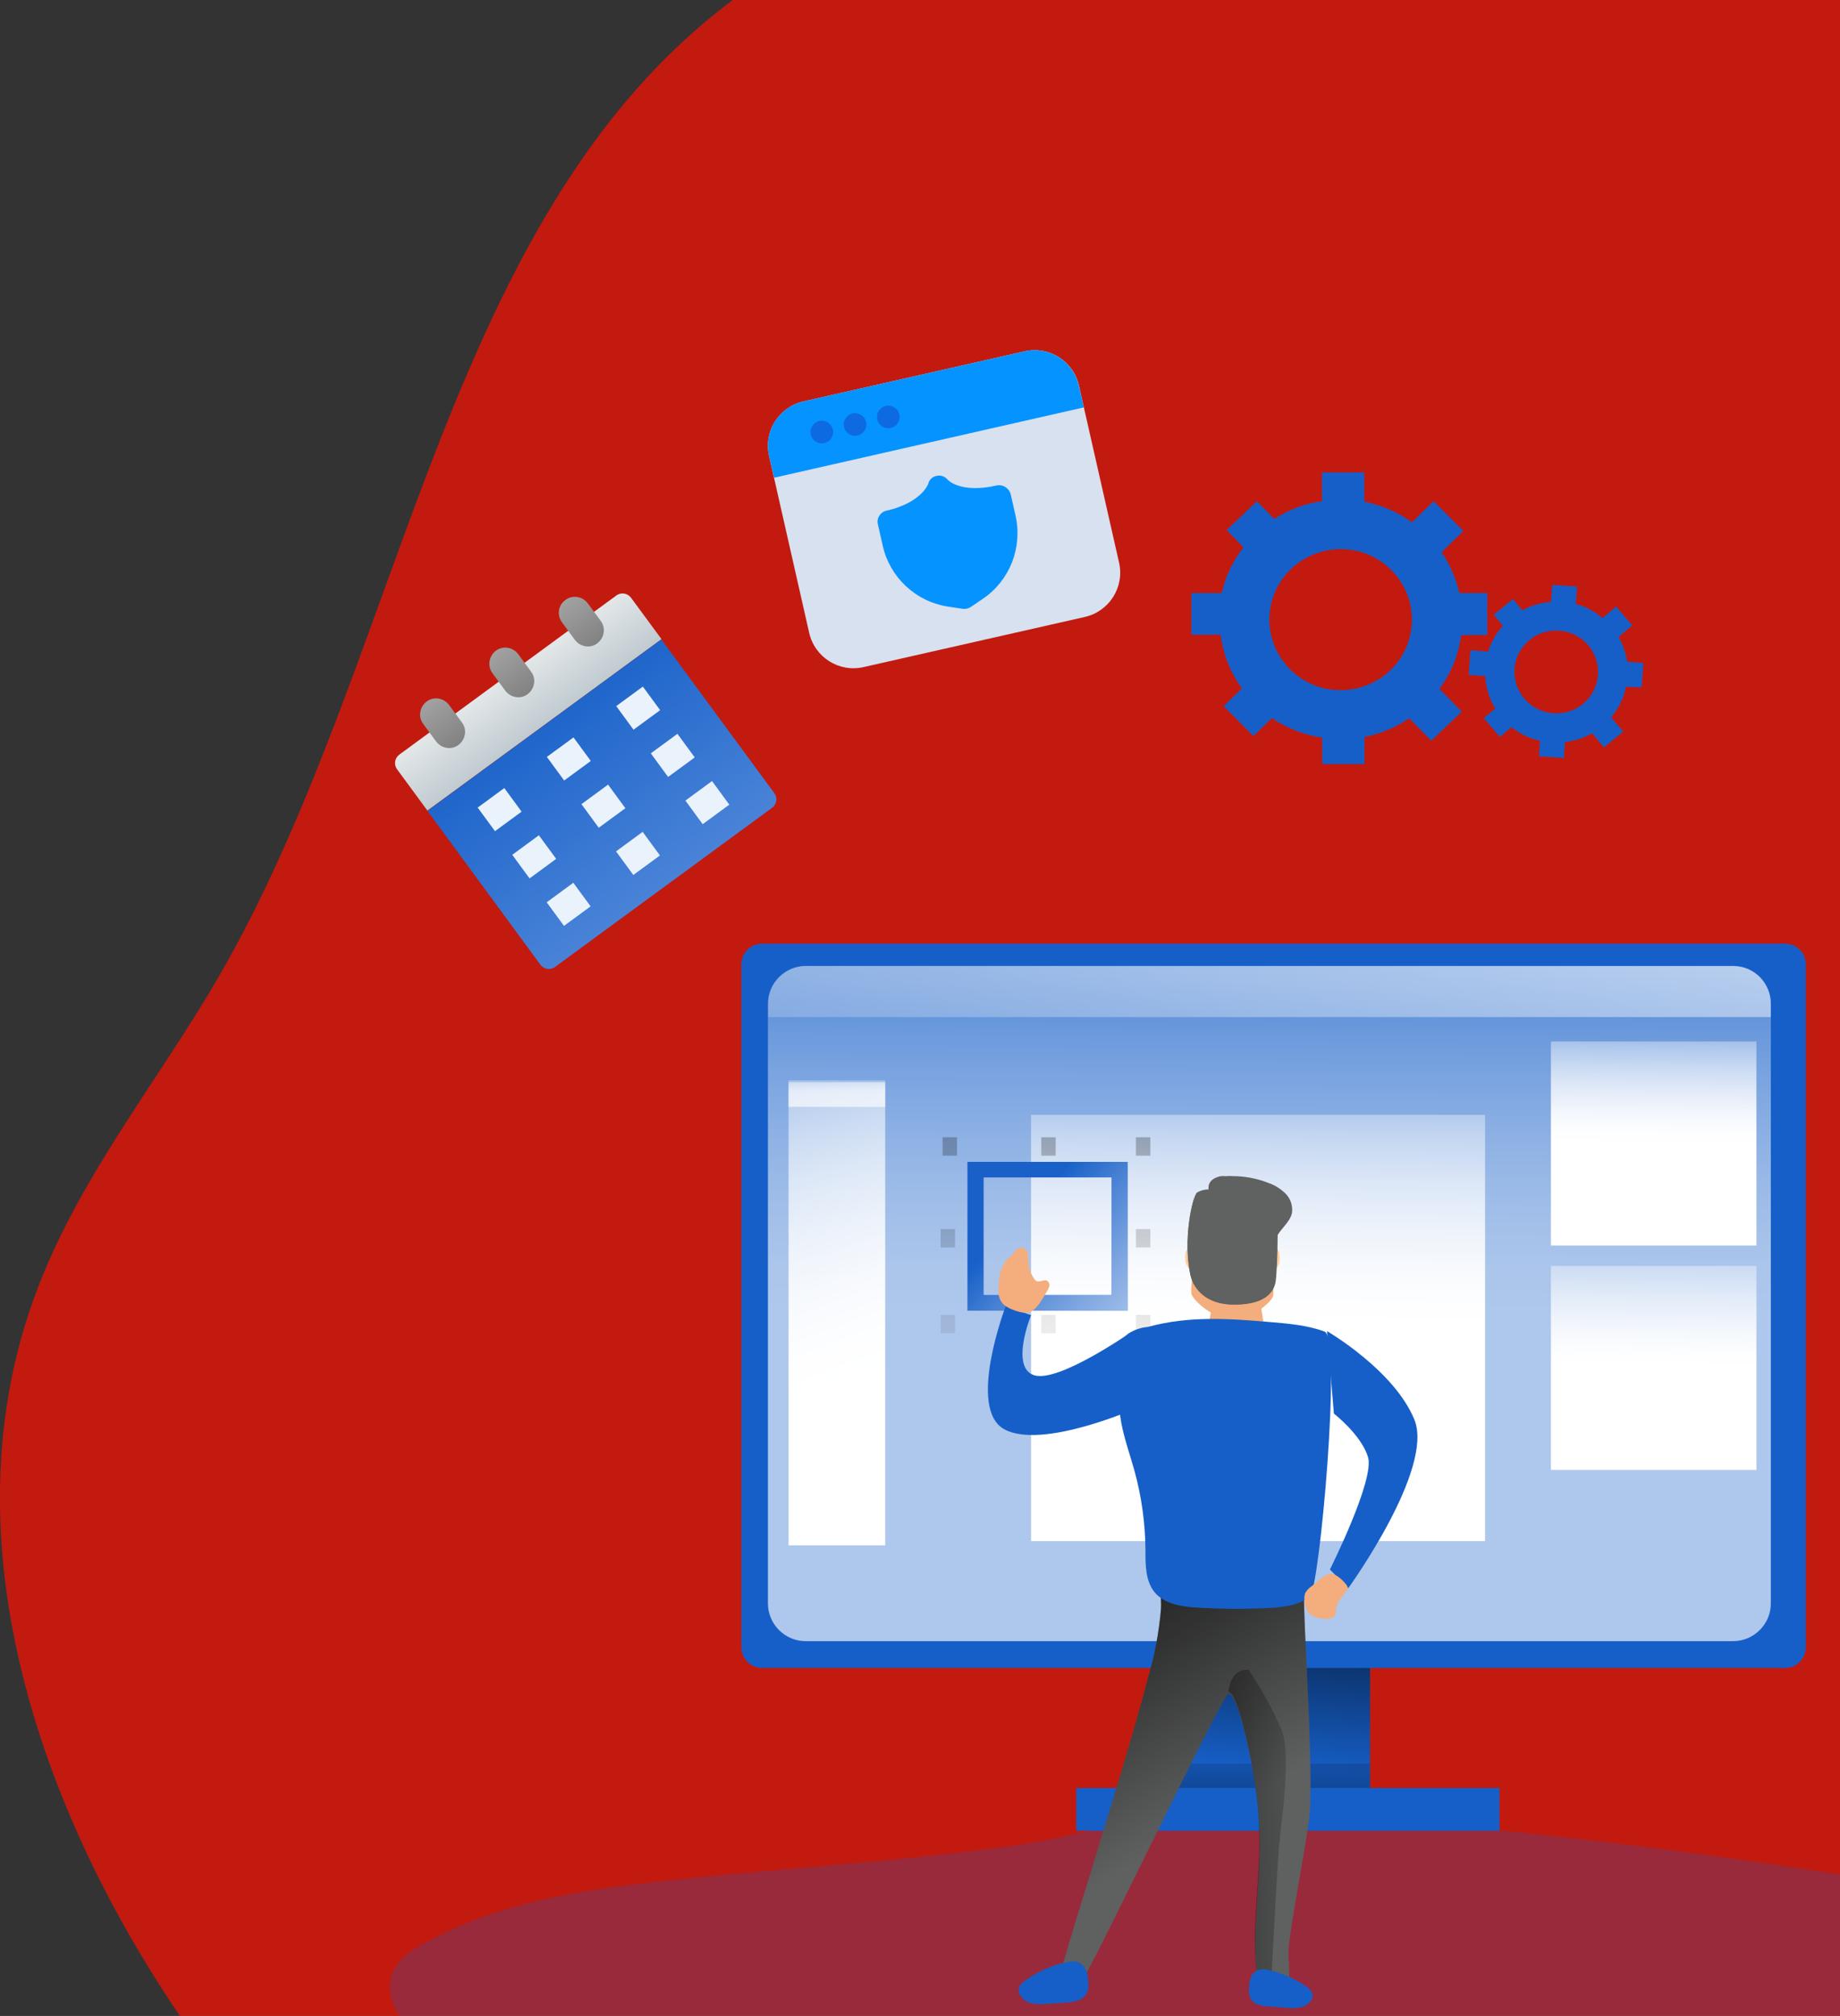 <?xml version="1.0" encoding="utf-8"?>
<svg version="1.1" id="Layer_1" xmlns="http://www.w3.org/2000/svg" xmlns:xlink="http://www.w3.org/1999/xlink" x="0px" y="0px" viewBox="0 0 830 909" style="enable-background:new 0 0 830 909;" xml:space="preserve">
	<rect x="0" y="0" width="830" height="909" fill="#333333" stroke="none"/>
	<style type="text/css">
		.st0{opacity:0.7;fill:#FF1100;enable-background:new    ;}
		.st1{opacity:0.24;fill:#165FC8;enable-background:new    ;}
		.st2{fill:#165FC8;}
		.st3{fill:url(#SVGID_1_);}
		.st4{opacity:0.65;fill:url(#SVGID_00000085226334648830377670000007296090210493869454_);enable-background:new    ;}
		.st5{fill:url(#SVGID_00000015337472349717631460000009901069898855377084_);}
		.st6{fill-rule:evenodd;clip-rule:evenodd;fill:#165FC8;}
		.st7{fill:url(#SVGID_00000025442298302000642080000001976823625920824194_);}
		.st8{fill:url(#SVGID_00000161604818792584156260000012671955825319731339_);}
		.st9{fill:url(#SVGID_00000029750185003626306490000014553941258659302284_);}
		.st10{fill:url(#SVGID_00000002365835305697639540000003152271224787191199_);}
		.st11{fill:url(#SVGID_00000139994653984753282540000017406482871845375896_);}
		.st12{fill:url(#SVGID_00000072958335008792765980000006607940848681802926_);}
		.st13{fill:url(#SVGID_00000137102745405929697000000006048658586095288202_);}
		.st14{fill:url(#SVGID_00000052820581368378082890000016468199862589321137_);}
		.st15{fill:url(#SVGID_00000067918851716692402820000009619941755568839864_);}
		.st16{fill:url(#SVGID_00000047019168766689073250000003992382374566227645_);}
		.st17{fill:url(#SVGID_00000054237591836686680440000015220467022161889416_);}
		.st18{fill-rule:evenodd;clip-rule:evenodd;fill:url(#SVGID_00000023263230588129116670000000695732723743848324_);}
		.st19{fill:url(#SVGID_00000147204448128349826690000002019671466046991235_);}
		.st20{fill:url(#SVGID_00000006696268432815849170000000724851783206408337_);}
		.st21{opacity:0.65;fill:url(#SVGID_00000105391260217337645950000012330283762904125874_);enable-background:new    ;}
		.st22{fill:none;}
		.st23{fill:#28353D;}
		.st24{fill:#606161;}
		.st25{fill:url(#SVGID_00000036223123860225113170000000555601990585143734_);}
		.st26{fill:#FFCD9C;}
		.st27{fill:#F4AD7D;}
		.st28{fill:url(#SVGID_00000158710472466940413330000003685348981523618482_);}
		.st29{fill:url(#SVGID_00000035514208487693511180000000979188009489854376_);}
		.st30{fill:url(#SVGID_00000104679737424360683180000008313464167222812320_);}
		.st31{fill:url(#SVGID_00000072254317153598163020000012761382748411129244_);}
		.st32{fill:url(#SVGID_00000168076130911678954640000003955124655294471819_);}
		.st33{fill:url(#SVGID_00000174577046732668862320000017279622537512087194_);}
		.st34{fill:#EAF2FC;}
		.st35{fill:#D8E1EF;}
		.st36{fill:#0593FF;}
		.st37{fill:#0E6AE0;}
	</style>
	<path class="st0" d="M318.3,9.7C198.4,110.2,179.8,300.3,98.6,440.5C70.3,489.3,33.8,533,14.7,587.1C-29.1,711,31.2,851.6,111.8,950
	c38.4,46.9,83.3,90,137.7,109.7c41.8,15.2,86.6,15.8,130.6,16.2l770.5,7.9c86,0.9,181.6-2.3,243.4-68.7
	c42.6-45.7,59.9-112.5,74.6-176.3c18.1-78.3,34.4-163.4,6.3-238c-32.1-85.4-113.2-133.7-163.7-207.4
	c-81.8-119.3-79.9-299.8-184.1-395.1c-48.6-44.5-112.8-61.9-175.4-70.6C833.9-88.6,722.2-57.5,606.4-61.9
	C507.5-65.6,400.4-59.1,318.3,9.7z" />
	<path class="st1" d="M316.2,846.4c-43,4.3-87.4,9-125.2,30c-5.1,2.8-10.2,6.1-13,11.2c-5.6,10.2,0.8,23.7,10.6,29.8
	c9.9,6.1,22.1,6.8,33.7,7.3c207.1,9,414.5,5.4,621.7,1.9c60.2-1,121.3-2.2,179-19.5c10.4-3.1,21.8-7.8,25.7-17.9
	c5.1-13.3-6.6-28-20.1-32.2s-28.1-1-42.1,0.8c-48.8,6.3-98-3.3-146.6-11c-95.1-15-193.8-27.2-290.2-29.5
	c-32.9-0.8-60.9,10.6-93.1,15C410.1,838.8,362.9,841.7,316.2,846.4z" />
	<rect x="527.2" y="740" class="st2" width="90.8" height="75.4" />
	<linearGradient id="SVGID_1_" gradientUnits="userSpaceOnUse" x1="571.008" y1="655.198" x2="580.526" y2="538.62" gradientTransform="matrix(1 0 0 1 0 142)">
		<stop offset="0" style="stop-color:#010101;stop-opacity:1.000000e-02" />
		<stop offset="0.95" style="stop-color:#010101" />
	</linearGradient>
	<rect x="527.2" y="740" class="st3" width="90.8" height="75.4" />
	<path class="st2" d="M343.8,425.5h461.4c5.2,0,9.4,4.2,9.4,9.4v307.8c0,5.2-4.2,9.4-9.4,9.4H343.8c-5.2,0-9.4-4.2-9.4-9.4V434.8
	C334.4,429.7,338.6,425.5,343.8,425.5z" />
	<linearGradient id="SVGID_00000157269415559850293790000014644304618595897996_" gradientUnits="userSpaceOnUse" x1="573.852" y1="237.024" x2="571.372" y2="650.503" gradientTransform="matrix(1 0 0 1 0 142)">
		<stop offset="0" style="stop-color:#FFFFFF;stop-opacity:1.000000e-02" />
		<stop offset="7.000000e-02" style="stop-color:#FFFFFF;stop-opacity:0.22" />
		<stop offset="0.16" style="stop-color:#FFFFFF;stop-opacity:0.45" />
		<stop offset="0.25" style="stop-color:#FFFFFF;stop-opacity:0.65" />
		<stop offset="0.33" style="stop-color:#FFFFFF;stop-opacity:0.8" />
		<stop offset="0.4" style="stop-color:#FFFFFF;stop-opacity:0.91" />
		<stop offset="0.46" style="stop-color:#FFFFFF;stop-opacity:0.98" />
		<stop offset="0.51" style="stop-color:#FFFFFF" />
	</linearGradient>
	<path style="opacity:0.65;fill:url(#SVGID_00000157269415559850293790000014644304618595897996_);enable-background:new    ;" d="
	M798.8,452.5V723c0,4.5-1.8,8.8-5,12s-7.5,5-12,5H363.4c-4.5,0-8.8-1.8-12-5s-5-7.5-5-12V452.5c0-4.5,1.8-8.8,5-12s7.5-5,12-5h418.4
	c4.5,0,8.8,1.8,12,5S798.8,448,798.8,452.5z" />
	<rect x="485.5" y="806.2" class="st2" width="190.9" height="19.3" />
	<linearGradient id="SVGID_00000050632191619675813960000003989262929849579651_" gradientUnits="userSpaceOnUse" x1="572.585" y1="637.259" x2="572.676" y2="768.079" gradientTransform="matrix(1 0 0 1 0 142)">
		<stop offset="0" style="stop-color:#010101;stop-opacity:1.000000e-02" />
		<stop offset="0.95" style="stop-color:#010101" />
	</linearGradient>
	<rect x="527.2" y="795.2" style="fill:url(#SVGID_00000050632191619675813960000003989262929849579651_);" width="90.8" height="11" />
	<path class="st6" d="M670.9,267.5v18.8l-11.8,0.1c-1.1,8.8-4.5,17.1-9.8,24.2l10.1,10.3L645.6,334l-9.9-10.1c-6.1,4.1-13,7-20.2,8.4
	v12.2h-19.1v-11.9c-8.1-1.2-15.9-4.2-22.7-8.8l-8.3,8.1L552,318.4l8.2-8c-5.2-7.1-8.5-15.5-9.6-24.2h-13.2v-18.8h13.7
	c1.7-7.5,5-14.5,9.8-20.6l-7.6-7.8l13.7-13l7.8,8c6.5-4.2,13.8-7,21.5-8v-13h19.1v13.2c7.8,1.5,15.1,4.7,21.5,9.3l9.8-9.5l13.4,13.4
	l-9.8,9.6c3.8,5.6,6.5,11.9,8,18.4h12.6V267.5z M572.6,279.4c0,17.5,14.4,31.8,32.1,31.8c8.5,0,16.7-3.3,22.8-9.3s9.4-14,9.4-22.5
	c0-17.5-14.4-31.8-32.1-31.8C587,247.6,572.6,261.8,572.6,279.4z" />
	<path class="st6" d="M741.3,298.9l-0.8,11.1l-7-0.4c-1,5.1-3.4,9.8-6.7,13.8l5.4,6.5l-8.7,7.1l-5.3-6.4c-3.8,2.2-7.9,3.5-12.2,4
	l-0.6,7.2l-11.2-0.8l0.5-7c-4.7-1-9.1-3.1-12.9-6.1l-5.2,4.4l-7.3-8.5l5.2-4.3c-2.7-4.4-4.3-9.4-4.5-14.6l-7.5-0.6l0.8-11.1l8,0.6
	c1.3-4.3,3.6-8.3,6.6-11.7l-4.1-4.9l8.7-7.1l4.2,5.1c4-2.2,8.4-3.5,12.9-3.8l0.6-7.7l11.2,0.8l-0.6,7.8c4.5,1.2,8.6,3.4,12.1,6.4
	l6.1-5.2l7.3,8.5l-6.2,5.2c2,3.5,3.3,7.3,3.9,11.2L741.3,298.9z M683.2,301.5c-0.8,10.3,7,19.3,17.4,20.1c5,0.4,9.9-1.2,13.7-4.4
	c3.8-3.2,6.1-7.8,6.5-12.8c0.8-10.3-7-19.3-17.4-20C693.1,283.5,684,291.2,683.2,301.5z" />
	<linearGradient id="SVGID_00000181788556724458104610000007199742862512730555_" gradientUnits="userSpaceOnUse" x1="568.788" y1="359.558" x2="600.018" y2="-14.921" gradientTransform="matrix(1 0 0 1 0 142)">
		<stop offset="0" style="stop-color:#FFFFFF;stop-opacity:1.000000e-02" />
		<stop offset="7.000000e-02" style="stop-color:#FFFFFF;stop-opacity:0.22" />
		<stop offset="0.16" style="stop-color:#FFFFFF;stop-opacity:0.45" />
		<stop offset="0.25" style="stop-color:#FFFFFF;stop-opacity:0.65" />
		<stop offset="0.33" style="stop-color:#FFFFFF;stop-opacity:0.8" />
		<stop offset="0.4" style="stop-color:#FFFFFF;stop-opacity:0.91" />
		<stop offset="0.46" style="stop-color:#FFFFFF;stop-opacity:0.98" />
		<stop offset="0.51" style="stop-color:#FFFFFF" />
	</linearGradient>
	<path style="fill:url(#SVGID_00000181788556724458104610000007199742862512730555_);" d="M798.8,452.6v6H346.5v-6
	c0-4.5,1.8-8.8,5-12s7.5-5,12-5h418.4c4.5,0,8.8,1.8,12,5C797,443.8,798.8,448.1,798.8,452.6z" />
	<linearGradient id="SVGID_00000153673438137792535900000015752900786313556896_" gradientUnits="userSpaceOnUse" x1="324.02" y1="306.676" x2="450.277" y2="645.981" gradientTransform="matrix(1 0 0 1 0 142)">
		<stop offset="0" style="stop-color:#FFFFFF;stop-opacity:1.000000e-02" />
		<stop offset="7.000000e-02" style="stop-color:#FFFFFF;stop-opacity:0.22" />
		<stop offset="0.16" style="stop-color:#FFFFFF;stop-opacity:0.45" />
		<stop offset="0.25" style="stop-color:#FFFFFF;stop-opacity:0.65" />
		<stop offset="0.33" style="stop-color:#FFFFFF;stop-opacity:0.8" />
		<stop offset="0.4" style="stop-color:#FFFFFF;stop-opacity:0.91" />
		<stop offset="0.46" style="stop-color:#FFFFFF;stop-opacity:0.98" />
		<stop offset="0.51" style="stop-color:#FFFFFF" />
	</linearGradient>
	<rect x="355.7" y="488" style="fill:url(#SVGID_00000153673438137792535900000015752900786313556896_);" width="43.6" height="208.8" />
	<linearGradient id="SVGID_00000038405285694243695020000009207069738759348903_" gradientUnits="userSpaceOnUse" x1="569.033" y1="325.538" x2="565.996" y2="585.561" gradientTransform="matrix(1 0 0 1 0 142)">
		<stop offset="0" style="stop-color:#FFFFFF;stop-opacity:1.000000e-02" />
		<stop offset="7.000000e-02" style="stop-color:#FFFFFF;stop-opacity:0.22" />
		<stop offset="0.16" style="stop-color:#FFFFFF;stop-opacity:0.45" />
		<stop offset="0.25" style="stop-color:#FFFFFF;stop-opacity:0.65" />
		<stop offset="0.33" style="stop-color:#FFFFFF;stop-opacity:0.8" />
		<stop offset="0.4" style="stop-color:#FFFFFF;stop-opacity:0.91" />
		<stop offset="0.46" style="stop-color:#FFFFFF;stop-opacity:0.98" />
		<stop offset="0.51" style="stop-color:#FFFFFF" />
	</linearGradient>
	<rect x="465.1" y="502.7" style="fill:url(#SVGID_00000038405285694243695020000009207069738759348903_);" width="204.8" height="192.2" />
	<linearGradient id="SVGID_00000068638057208031228920000010068441804702385566_" gradientUnits="userSpaceOnUse" x1="514.387" y1="493.367" x2="531.911" y2="-38.184" gradientTransform="matrix(1 0 0 1 0 142)">
		<stop offset="0" style="stop-color:#010101;stop-opacity:1.000000e-02" />
		<stop offset="0.95" style="stop-color:#010101" />
	</linearGradient>
	<rect x="512.4" y="592.9" style="fill:url(#SVGID_00000068638057208031228920000010068441804702385566_);" width="6.5" height="8.3" />
	<linearGradient id="SVGID_00000178918273779923439520000012610528136320747430_" gradientUnits="userSpaceOnUse" x1="513.101" y1="493.663" x2="530.625" y2="-37.888" gradientTransform="matrix(1 0 0 1 0 142)">
		<stop offset="0" style="stop-color:#010101;stop-opacity:1.000000e-02" />
		<stop offset="0.95" style="stop-color:#010101" />
	</linearGradient>
	<rect x="512.4" y="554.2" style="fill:url(#SVGID_00000178918273779923439520000012610528136320747430_);" width="6.5" height="8.3" />
	<linearGradient id="SVGID_00000148650073289671607380000000698873865943362464_" gradientUnits="userSpaceOnUse" x1="426.357" y1="491.194" x2="443.908" y2="-40.357" gradientTransform="matrix(1 0 0 1 0 142)">
		<stop offset="0" style="stop-color:#010101;stop-opacity:1.000000e-02" />
		<stop offset="0.95" style="stop-color:#010101" />
	</linearGradient>
	<rect x="424.3" y="592.9" style="fill:url(#SVGID_00000148650073289671607380000000698873865943362464_);" width="6.5" height="8.3" />
	<linearGradient id="SVGID_00000090294631412421184720000010315482041754886533_" gradientUnits="userSpaceOnUse" x1="425.069" y1="491.491" x2="442.619" y2="-40.06" gradientTransform="matrix(1 0 0 1 0 142)">
		<stop offset="0" style="stop-color:#010101;stop-opacity:1.000000e-02" />
		<stop offset="0.95" style="stop-color:#010101" />
	</linearGradient>
	<rect x="424.3" y="554.2" style="fill:url(#SVGID_00000090294631412421184720000010315482041754886533_);" width="6.5" height="8.3" />
	<linearGradient id="SVGID_00000083782130808891379110000010918969515021772461_" gradientUnits="userSpaceOnUse" x1="511.686" y1="495.015" x2="529.236" y2="-36.536" gradientTransform="matrix(1 0 0 1 0 142)">
		<stop offset="0" style="stop-color:#010101;stop-opacity:1.000000e-02" />
		<stop offset="0.95" style="stop-color:#010101" />
	</linearGradient>
	<rect x="512.4" y="512.8" style="fill:url(#SVGID_00000083782130808891379110000010918969515021772461_);" width="6.5" height="8.3" />
	<linearGradient id="SVGID_00000008842782770654526110000017016008412707517596_" gradientUnits="userSpaceOnUse" x1="424.561" y1="492.901" x2="442.086" y2="-38.651" gradientTransform="matrix(1 0 0 1 0 142)">
		<stop offset="0" style="stop-color:#010101;stop-opacity:1.000000e-02" />
		<stop offset="0.95" style="stop-color:#010101" />
	</linearGradient>
	<rect x="425.2" y="512.8" style="fill:url(#SVGID_00000008842782770654526110000017016008412707517596_);" width="6.5" height="8.3" />
	<linearGradient id="SVGID_00000095297179620631809900000012816533370406537891_" gradientUnits="userSpaceOnUse" x1="469.021" y1="493.957" x2="486.571" y2="-37.574" gradientTransform="matrix(1 0 0 1 0 142)">
		<stop offset="0" style="stop-color:#010101;stop-opacity:1.000000e-02" />
		<stop offset="0.95" style="stop-color:#010101" />
	</linearGradient>
	<rect x="469.7" y="512.8" style="fill:url(#SVGID_00000095297179620631809900000012816533370406537891_);" width="6.5" height="8.3" />
	<linearGradient id="SVGID_00000018198302151002608580000017494836074121757866_" gradientUnits="userSpaceOnUse" x1="471.742" y1="491.644" x2="489.292" y2="-39.907" gradientTransform="matrix(1 0 0 1 0 142)">
		<stop offset="0" style="stop-color:#010101;stop-opacity:1.000000e-02" />
		<stop offset="0.95" style="stop-color:#010101" />
	</linearGradient>
	<rect x="469.7" y="592.9" style="fill:url(#SVGID_00000018198302151002608580000017494836074121757866_);" width="6.5" height="8.3" />
	<path class="st6" d="M436.4,591h72.3v-67.1h-72.3L436.4,591L436.4,591z M501.4,583.9h-57.7v-53h57.7V583.9z" />
	<linearGradient id="SVGID_00000034051190395898677790000010609440878141958041_" gradientUnits="userSpaceOnUse" x1="461.461" y1="405.03" x2="675.156" y2="605.841" gradientTransform="matrix(1 0 0 1 0 142)">
		<stop offset="0" style="stop-color:#FFFFFF;stop-opacity:1.000000e-02" />
		<stop offset="7.000000e-02" style="stop-color:#FFFFFF;stop-opacity:0.22" />
		<stop offset="0.16" style="stop-color:#FFFFFF;stop-opacity:0.45" />
		<stop offset="0.25" style="stop-color:#FFFFFF;stop-opacity:0.65" />
		<stop offset="0.33" style="stop-color:#FFFFFF;stop-opacity:0.8" />
		<stop offset="0.4" style="stop-color:#FFFFFF;stop-opacity:0.91" />
		<stop offset="0.46" style="stop-color:#FFFFFF;stop-opacity:0.98" />
		<stop offset="0.51" style="stop-color:#FFFFFF" />
	</linearGradient>
	<path style="fill-rule:evenodd;clip-rule:evenodd;fill:url(#SVGID_00000034051190395898677790000010609440878141958041_);" d="
	M436.4,591h72.3v-67.1h-72.3L436.4,591L436.4,591z M501.4,583.9h-57.7v-53h57.7V583.9z" />
	<linearGradient id="SVGID_00000012462771324801062660000002815762982657256124_" gradientUnits="userSpaceOnUse" x1="746.774" y1="310.833" x2="745.143" y2="435.147" gradientTransform="matrix(1 0 0 1 0 142)">
		<stop offset="0" style="stop-color:#FFFFFF;stop-opacity:1.000000e-02" />
		<stop offset="7.000000e-02" style="stop-color:#FFFFFF;stop-opacity:0.22" />
		<stop offset="0.16" style="stop-color:#FFFFFF;stop-opacity:0.45" />
		<stop offset="0.25" style="stop-color:#FFFFFF;stop-opacity:0.65" />
		<stop offset="0.33" style="stop-color:#FFFFFF;stop-opacity:0.8" />
		<stop offset="0.4" style="stop-color:#FFFFFF;stop-opacity:0.91" />
		<stop offset="0.46" style="stop-color:#FFFFFF;stop-opacity:0.98" />
		<stop offset="0.51" style="stop-color:#FFFFFF" />
	</linearGradient>
	<rect x="699.6" y="469.6" style="fill:url(#SVGID_00000012462771324801062660000002815762982657256124_);" width="92.7" height="92" />
	<linearGradient id="SVGID_00000093175963155082546540000012472853271502235059_" gradientUnits="userSpaceOnUse" x1="746.774" y1="412.005" x2="745.143" y2="536.321" gradientTransform="matrix(1 0 0 1 0 142)">
		<stop offset="0" style="stop-color:#FFFFFF;stop-opacity:1.000000e-02" />
		<stop offset="7.000000e-02" style="stop-color:#FFFFFF;stop-opacity:0.22" />
		<stop offset="0.16" style="stop-color:#FFFFFF;stop-opacity:0.45" />
		<stop offset="0.25" style="stop-color:#FFFFFF;stop-opacity:0.65" />
		<stop offset="0.33" style="stop-color:#FFFFFF;stop-opacity:0.8" />
		<stop offset="0.4" style="stop-color:#FFFFFF;stop-opacity:0.91" />
		<stop offset="0.46" style="stop-color:#FFFFFF;stop-opacity:0.98" />
		<stop offset="0.51" style="stop-color:#FFFFFF" />
	</linearGradient>
	<rect x="699.6" y="570.8" style="fill:url(#SVGID_00000093175963155082546540000012472853271502235059_);" width="92.7" height="92" />
	<linearGradient id="SVGID_00000000923680730389161920000015960427205838165162_" gradientUnits="userSpaceOnUse" x1="377.508" y1="342.613" x2="377.493" y2="359.352" gradientTransform="matrix(1 0 0 1 0 142)">
		<stop offset="0" style="stop-color:#FFFFFF;stop-opacity:1.000000e-02" />
		<stop offset="7.000000e-02" style="stop-color:#FFFFFF;stop-opacity:0.22" />
		<stop offset="0.16" style="stop-color:#FFFFFF;stop-opacity:0.45" />
		<stop offset="0.25" style="stop-color:#FFFFFF;stop-opacity:0.65" />
		<stop offset="0.33" style="stop-color:#FFFFFF;stop-opacity:0.8" />
		<stop offset="0.4" style="stop-color:#FFFFFF;stop-opacity:0.91" />
		<stop offset="0.46" style="stop-color:#FFFFFF;stop-opacity:0.98" />
		<stop offset="0.51" style="stop-color:#FFFFFF" />
	</linearGradient>
	<rect x="355.7" y="487.1" style="opacity:0.65;fill:url(#SVGID_00000000923680730389161920000015960427205838165162_);enable-background:new    ;" width="43.6" height="12" />
	<path class="st22" d="M252.3,504.6h41.9c1.2,0,2.2,1,2.2,2.2v3.8c0,1.2-1,2.2-2.2,2.2h-41.9c-1.2,0-2.2-1-2.2-2.2v-3.8
	C250.1,505.6,251.1,504.6,252.3,504.6z" />
	<path class="st22" d="M272.9,580c-7.9,0-14.5-11.6-14.5-19.4v-47.8h28.7v47.8C287.1,568.4,280.9,580,272.9,580z" />
	<path class="st23" d="M458.3,635.2c-0.6-3.3-1-7.9,0.2-8.2C461,626.2,458.3,635.2,458.3,635.2z" />
	<path class="st24" d="M591,815c-0.5,11.6-9.5,54.2-9.8,65.8c0,3.9,1,9.8-0.2,13.5c-2.6,7.9-11.7,6.8-12.9,2.2l-0.5-2.3
	c-4.2-22.6,2.6-48.1,0-77.6c-1.5-18-8.7-52.6-13.5-52.9c-2.5,0-59.2,118.8-64.2,126.1c-2.4,3.7-9.3,3.1-12.6,6.1
	c-3.3,3,27.6-90,40.5-139.2c3-10.1,5-20.6,5.9-31.1c0.4-6.1-1.6-8.1,4-9.9c3.9-1.2,9.3-0.9,13.5-1.2c4.6-0.3,47-0.4,47,2.5
	C587.9,733.1,592.1,788.2,591,815z" />
	<linearGradient id="SVGID_00000111876570953133036240000014571354027305507752_" gradientUnits="userSpaceOnUse" x1="542.148" y1="680.823" x2="454.074" y2="528.725" gradientTransform="matrix(1 0 0 1 0 142)">
		<stop offset="0" style="stop-color:#010101;stop-opacity:1.000000e-02" />
		<stop offset="0.95" style="stop-color:#010101" />
	</linearGradient>
	<path style="fill:url(#SVGID_00000111876570953133036240000014571354027305507752_);" d="M591,815c-0.5,11.6-9.5,54.2-9.8,65.8
	c0,3.9,1,9.8-0.2,13.5c-2.6,7.9-11.7,6.8-12.9,2.2l-0.5-2.3c-4.2-22.6,2.6-48.1,0-77.6c-1.5-18-8.7-52.6-13.5-52.9
	c-2.5,0-59.2,118.8-64.2,126.1c-2.4,3.7-9.3,3.1-12.6,6.1c-3.3,3,27.6-90,40.5-139.2c3-10.1,5-20.6,5.9-31.1c0.4-6.1-1.6-8.1,4-9.9
	c3.9-1.2,9.3-0.9,13.5-1.2c4.6-0.3,47-0.4,47,2.5C587.9,733.1,592.1,788.2,591,815z" />
	<path class="st26" d="M540.9,568.2c-0.4-3.7-2.1-5.7-3.8-5.7s-2.8,2-2.4,5.7c0.1,2.7,2.2,5,4.9,5.4
	C541.3,573.5,541.3,571.8,540.9,568.2z" />
	<path class="st26" d="M570.9,568.2c0.2-3.7,1.9-5.7,3.7-5.7s2.9,2,2.6,5.7c0,2.8-2.1,5.1-4.8,5.4
	C570.6,573.5,570.6,571.8,570.9,568.2z" />
	<path class="st27" d="M574.3,584.3c-0.2,1.9-8.5,10.4-17.9,10.4s-17.2-7.7-18.8-10.8s5-43,8.8-46.3s19.3-1.1,20.6,0.6
	C570.1,542.3,575.4,576.6,574.3,584.3z" />
	<path class="st26" d="M570.5,554.2c-1.3,0.6-6.3-12.1-7.3-14.2s-0.9-4.3,0.4-4.9c1.3-0.6,3.2,0.6,4.2,2.8S571.7,553.6,570.5,554.2z" />
	<path class="st26" d="M542.3,553.3c-1.3-0.4,2.2-13.6,2.9-15.9c0.8-2.3,2.5-3.8,3.7-3.3c1.3,0.4,1.8,2.7,1,5
	C549.3,541.3,543.6,553.7,542.3,553.3z" />
	<path class="st27" d="M547.6,582.7h20.2l3,19c-11,5.9-17.4,5.2-26-1.3L547.6,582.7z" />
	<path class="st27" d="M555.9,586.5c0-0.3,0.8-0.6,1.9-0.6c1,0,1.9,0.3,1.9,0.6s-0.8,0.4-1.9,0.4
	C556.8,586.9,555.9,586.9,555.9,586.5z" />
	<path class="st24" d="M575.4,578c0.8-4.5,2-36.9-1-41.2s-21.3-7.1-24.1-6.4c-6.2,1.5-5.1,5.9-5.1,5.9c-1.8,0-3.7,0.5-5.2,1.4
	c-2.1,1.4-6.6,21.8-3,37.2c1.6,6.9,7.9,13,18.9,13.3C569.2,588.6,574.5,583.6,575.4,578z" />
	<path class="st24" d="M550.4,531.9c1.4-1.2,3.3-1.8,5.2-1.6c5.7,0,11.3,1,16.6,3.1c2.9,1,5.6,2.7,7.8,4.9c2.2,2.3,3.2,5.4,2.8,8.6
	c-1,4.6-5.8,7.5-7.4,11.9c-1.3,3.6-0.4,7-0.3,10.6c0,2.9-0.2,5.8-0.6,8.6c-0.9,5.6-6,10.6-19.2,10.2c-10.6-0.3-16.7-6.3-18.3-13.2
	c-2.1-11.4-1.6-23.2,1.6-34.4c5.7,1.3,11.6,2,17.4,2c6.2,0.1,12.4-0.7,18.5-2.1c1,6,1,18,0.7,26.9" />
	<path class="st2" d="M517.8,598.3c-3.2,0.3-6.2,1.3-8.9,3.1c-4.6,3.6-4.9,10.3-4.8,16.1c-0.2,8.1,0.4,16.1,1.7,24.1
	c1.4,7.3,3.9,14.3,5.9,21.4c3.2,11.6,4.9,23.6,5,35.7c0,6.6-0.1,13.9,4,19.1c4.5,5.6,12.6,6.7,19.8,7.1c10.2,0.6,20.5,0.7,30.8,0.2
	c6.9-0.3,14.2-1,19.6-5.2c4.3-3.3,14.5-116.6,6.6-119.5s-16.4-3.6-24.8-4.3C554,594.5,536.3,593.3,517.8,598.3z" />
	<linearGradient id="SVGID_00000168828149775262859770000001126822845627336836_" gradientUnits="userSpaceOnUse" x1="605.991" y1="679.723" x2="445.854" y2="684.266" gradientTransform="matrix(1 0 0 1 0 142)">
		<stop offset="0" style="stop-color:#010101;stop-opacity:1.000000e-02" />
		<stop offset="0.95" style="stop-color:#010101" />
	</linearGradient>
	<path style="fill:url(#SVGID_00000168828149775262859770000001126822845627336836_);" d="M576.9,833.2c-1,12.8-3.4,59.5-3.4,59.5
	l-6.1-0.2c-4.2-22.4,2.6-47.9,0-77.1c-1.5-17.9-8.7-52.3-13.3-52.6c1.4-11.5,9.2-9.8,9.2-9.8c5.7,8.5,10.6,17.4,14.7,26.7
	C582.7,791.9,578,820.3,576.9,833.2z" />
	<path class="st2" d="M461.7,893.6c-1,0.7-1.7,1.7-2.1,2.8c-0.2,0.9-0.1,1.9,0.3,2.7c1.1,2.2,3.1,3.7,5.5,4.2s4.8,0.5,7.2,0.2
	l7.7-0.5c2,0,3.9-0.4,5.8-0.9c1.9-0.6,3.4-1.9,4.3-3.6c0.5-1.3,0.6-2.6,0.5-4c0-6.3-2.2-11.3-9.2-9.8
	C474.5,886,467.6,889.1,461.7,893.6z" />
	<path class="st2" d="M590.1,896.4c0.9,0.6,1.5,1.5,1.9,2.5c0.2,0.8,0.1,1.7-0.2,2.4c-1,2-2.9,3.4-5.1,3.8c-2.2,0.4-4.4,0.5-6.6,0.2
	l-7-0.5c-1.8,0-3.6-0.3-5.3-0.8s-3.1-1.7-3.9-3.3c-0.4-1.2-0.6-2.4-0.5-3.6c0-5.7,2-10.3,8.4-8.9
	C578.5,889.6,584.8,892.4,590.1,896.4z" />
	<path class="st2" d="M598.6,600.2c0,0,30.3,17.6,39.4,39.9c9.1,22.3-29.8,76-29.8,76l-8.3-8.4c0,0,20.3-40.5,17.2-50.7
	c-3.1-10.1-15.4-19.6-15.4-19.6L598.6,600.2z" />
	<path class="st2" d="M512.4,635c0,0-42.1,18.7-59.3,9.5c-17.1-9.2,0.5-55.4,0.5-55.4l11.5,3.9c0,0-9.6,23.6,1.4,27.1
	s43.8-19.5,43.8-19.5L512.4,635z" />
	<path class="st27" d="M591.7,715.2c-1.2,0.8-2.2,1.8-2.9,3.1c-0.4,1-0.5,2.1-0.4,3.2c-0.1,2.7,1.1,5.2,3.3,6.9
	c1.5,0.8,3.2,1.3,5,1.4c1.1,0.2,2.2,0.2,3.3,0s2-0.9,2.4-1.9c0.1-0.6,0.2-1.2,0.2-1.9c0.1-3.1,2.5-5.6,4.4-8.1
	c0.5-0.5,0.8-1.1,0.9-1.7c0-0.7-0.3-1.4-0.8-1.9c-1.3-1.7-4.5-4.9-7.1-4.7C597.4,710,593.7,713.6,591.7,715.2z" />
	<path class="st27" d="M472.3,582.2c0.5-0.8,0.9-1.6,1.1-2.5c0.1-0.9-0.4-1.8-1.2-2.3c-1.4-0.5-3.1,0.8-4.5,0.3
	c-0.5-0.2-0.9-0.6-1.1-1c-1.6-2.2-2.6-4.9-2.7-7.6c0.1-1.4-0.1-2.9-0.4-4.3c-0.4-1.5-1.9-2.4-3.5-2.2c-1.3,0.3-2,1.5-2.8,2.5
	s-2.4,2.2-3.5,3.4c-1.8,2.6-2.8,5.5-3,8.6c-0.6,3.8-0.9,8.2,1.9,11c2.2,2.1,8.9,4.7,12,3.5C467.9,590.4,470.6,585,472.3,582.2z" />
	<linearGradient id="SVGID_00000155854180426546188280000013161755403268825013_" gradientUnits="userSpaceOnUse" x1="188.418" y1="306.912" x2="188.418" y2="355.369" gradientTransform="matrix(0.806 -0.591 0.591 0.806 -109.017 162.013)">
		<stop offset="0" style="stop-color:#EDEFF0" />
		<stop offset="1" style="stop-color:#B0BEC5" />
	</linearGradient>
	<path style="fill:url(#SVGID_00000155854180426546188280000013161755403268825013_);" d="M284.7,269.6c-1.6-2.2-4.6-2.7-6.8-1
	l-97.7,71.6c-2.2,1.6-2.7,4.6-1,6.8l13.6,18.5l105.6-77.3L284.7,269.6z" />
	<linearGradient id="SVGID_00000155120702592939343460000011317915133107642026_" gradientUnits="userSpaceOnUse" x1="188.506" y1="436.615" x2="188.506" y2="323.138" gradientTransform="matrix(0.806 -0.591 0.591 0.806 -109.017 162.013)">
		<stop offset="0" style="stop-color:#4A84D8" />
		<stop offset="1" style="stop-color:#165FC8" />
	</linearGradient>
	<path style="fill:url(#SVGID_00000155120702592939343460000011317915133107642026_);" d="M192.8,365.6l50.9,69.3
	c1.6,2.2,4.6,2.7,6.8,1l97.7-71.6c2.2-1.6,2.7-4.6,1-6.8l-50.9-69.2L192.8,365.6z" />
	<linearGradient id="SVGID_00000048459589245090099340000008641233221034151852_" gradientUnits="userSpaceOnUse" x1="190.622" y1="300.435" x2="190.622" y2="331.549" gradientTransform="matrix(0.806 -0.591 0.591 0.806 -109.017 162.013)">
		<stop offset="0" style="stop-color:#A5A5A5" />
		<stop offset="1" style="stop-color:#7C7C7C" />
	</linearGradient>
	<path style="fill:url(#SVGID_00000048459589245090099340000008641233221034151852_);" d="M223.7,293.4L223.7,293.4
	c3.2-2.4,7.7-1.6,10.1,1.6l5.8,7.9c2.4,3.2,1.6,7.7-1.6,10.1l0,0c-3.2,2.4-7.7,1.6-10.1-1.6l-5.8-7.9
	C219.8,300.3,220.5,295.8,223.7,293.4z" />
	<linearGradient id="SVGID_00000063630496566896439910000013091322982551520695_" gradientUnits="userSpaceOnUse" x1="151.879" y1="300.435" x2="151.879" y2="331.549" gradientTransform="matrix(0.806 -0.591 0.591 0.806 -109.017 162.013)">
		<stop offset="0" style="stop-color:#A5A5A5" />
		<stop offset="1" style="stop-color:#7C7C7C" />
	</linearGradient>
	<path style="fill:url(#SVGID_00000063630496566896439910000013091322982551520695_);" d="M192.5,316.3L192.5,316.3
	c3.2-2.4,7.7-1.6,10.1,1.6l5.8,7.9c2.4,3.2,1.6,7.7-1.6,10.1l0,0c-3.2,2.4-7.7,1.6-10.1-1.6l-5.8-7.9
	C188.5,323.2,189.3,318.7,192.5,316.3z" />
	<linearGradient id="SVGID_00000123401544900082639780000007129878302012586660_" gradientUnits="userSpaceOnUse" x1="229.454" y1="300.435" x2="229.454" y2="331.549" gradientTransform="matrix(0.806 -0.591 0.591 0.806 -109.017 162.013)">
		<stop offset="0" style="stop-color:#A5A5A5" />
		<stop offset="1" style="stop-color:#7C7C7C" />
	</linearGradient>
	<path style="fill:url(#SVGID_00000123401544900082639780000007129878302012586660_);" d="M255.1,270.5L255.1,270.5
	c3.2-2.4,7.7-1.6,10.1,1.6l5.8,7.9c2.4,3.2,1.6,7.7-1.6,10.1l0,0c-3.2,2.4-7.7,1.6-10.1-1.6l-5.8-7.9
	C251.1,277.3,251.8,272.8,255.1,270.5z" />
	<rect x="280.7" y="312.7" transform="matrix(0.806 -0.591 0.591 0.806 -133.076 232.24)" class="st34" width="14.9" height="13.2" />
	<rect x="296.3" y="334" transform="matrix(0.806 -0.591 0.591 0.806 -142.638 245.593)" class="st34" width="14.9" height="13.2" />
	<rect x="311.9" y="355.3" transform="matrix(0.806 -0.591 0.591 0.806 -152.201 258.947)" class="st34" width="14.9" height="13.2" />
	<rect x="218.2" y="358.5" transform="matrix(0.806 -0.591 0.591 0.806 -172.265 204.142)" class="st34" width="14.9" height="13.2" />
	<rect x="233.8" y="379.8" transform="matrix(0.806 -0.591 0.591 0.806 -181.828 217.495)" class="st34" width="14.9" height="13.2" />
	<rect x="249.3" y="401.2" transform="matrix(0.806 -0.591 0.591 0.806 -191.442 230.812)" class="st34" width="14.9" height="13.2" />
	<rect x="249.4" y="335.6" transform="matrix(0.806 -0.591 0.591 0.806 -152.671 218.191)" class="st34" width="14.9" height="13.2" />
	<rect x="265" y="356.9" transform="matrix(0.806 -0.591 0.591 0.806 -162.233 231.544)" class="st34" width="14.9" height="13.2" />
	<rect x="280.6" y="378.2" transform="matrix(0.806 -0.591 0.591 0.806 -171.796 244.898)" class="st34" width="14.9" height="13.2" />
	<g id="Browser_Shield">
		<path class="st35" d="M362.4,181l99.8-22.6c11-2.5,22,4.4,24.5,15.5l18.1,79.8c2.5,11-4.4,22-15.5,24.5l-99.8,22.6
		c-11,2.5-22-4.4-24.5-15.5l-18.1-79.8C344.4,194.4,351.4,183.5,362.4,181z" />
		<path class="st36" d="M486.6,173.8l2.3,9.9l-139.7,31.7l-2.3-9.9c-2.5-11,4.4-22,15.5-24.5l99.8-22.6
		C473.1,155.9,484.1,162.8,486.6,173.8z" />
		<circle class="st37" cx="400.7" cy="188" r="5.1" />
		<circle class="st37" cx="385.7" cy="191.4" r="5.1" />
		<circle class="st37" cx="370.7" cy="194.8" r="5.1" />
		<path class="st36" d="M449.6,218.9c-16.2,3.7-22-2.4-22.1-2.6c-1.3-1.5-3.2-2.2-5.1-1.7l0,0c-1.9,0.4-3.3,1.8-3.7,3.6
		c0,0-2.1,6.2-12.9,10.3c-2,0.8-3.9,1.3-6,1.8c-2.7,0.6-4.5,3.4-3.8,6.1l2.2,9.7c3.2,14.2,14.8,25.1,29.3,27.4l6.7,1
		c1.3,0.2,2.6-0.1,3.7-0.8l5.6-3.8c12.1-8.3,17.8-23.1,14.6-37.4l-2.2-9.7C455.1,220,452.3,218.3,449.6,218.9z" />
	</g>
</svg>
